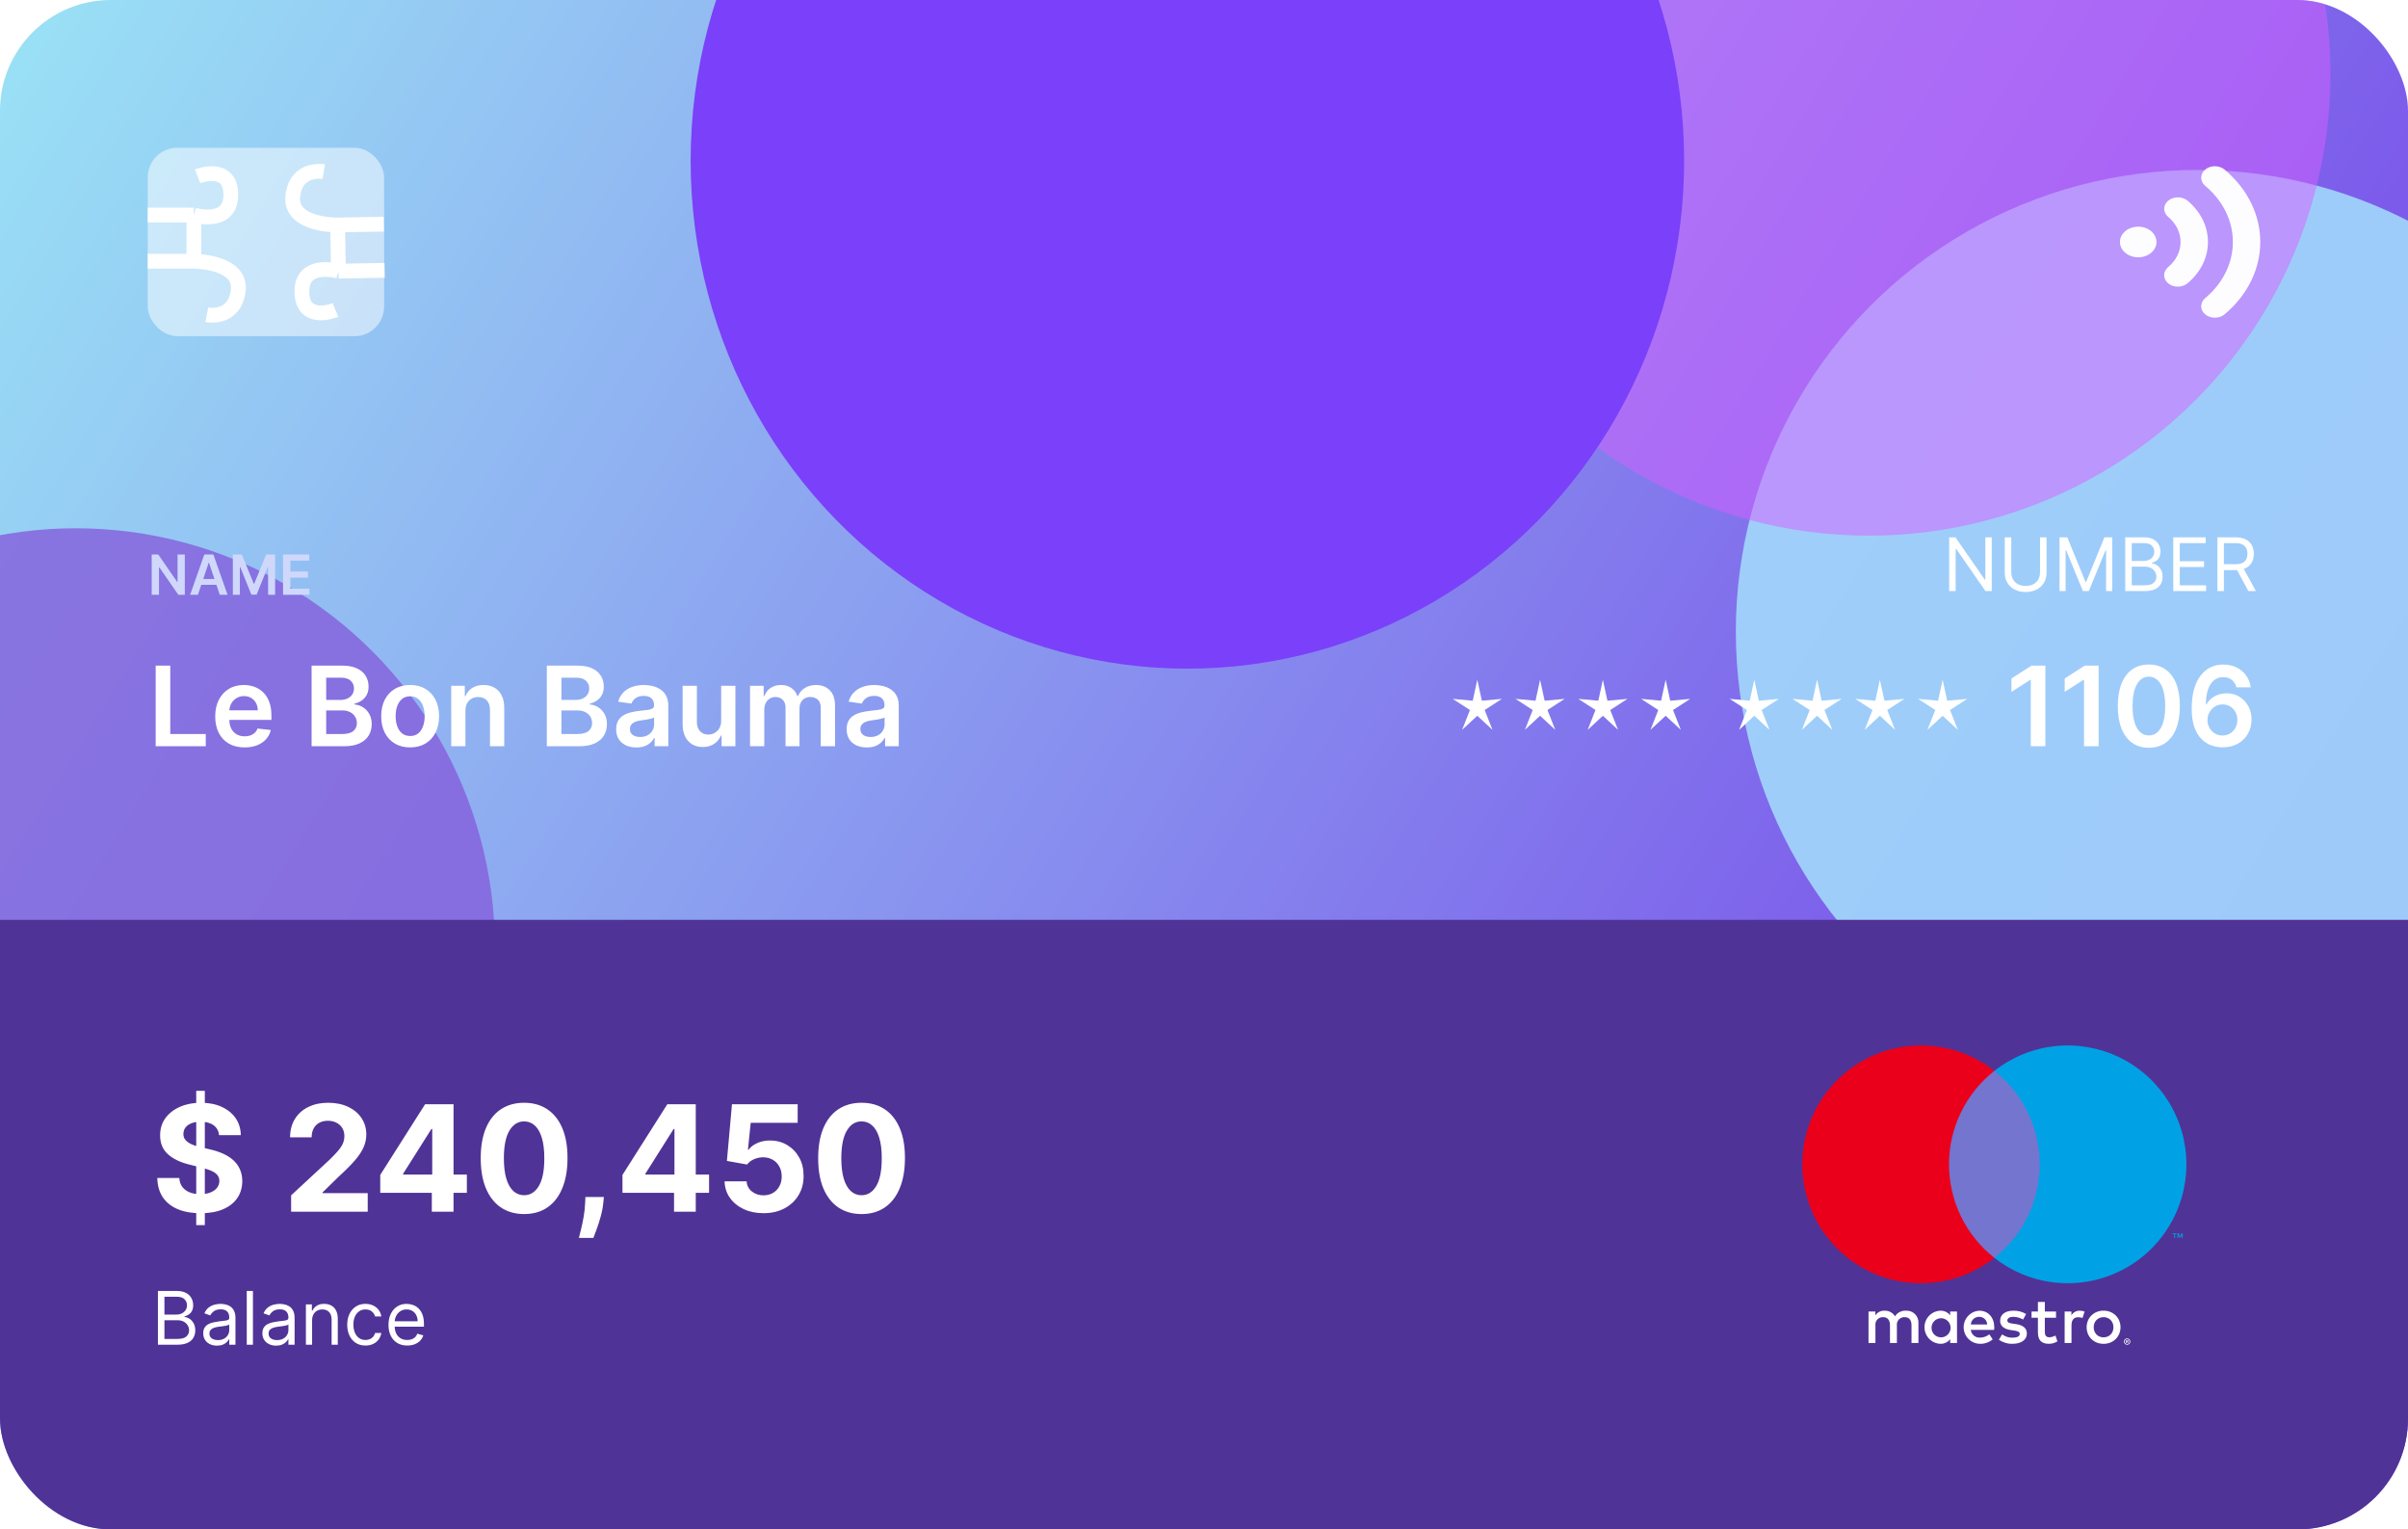 <svg width="652" height="414" viewBox="0 0 652 414" fill="none" xmlns="http://www.w3.org/2000/svg">
<g clip-path="url(#clip0_0_443)">
<rect width="652" height="414" rx="30" fill="url(#paint0_linear_0_443)"/>
<g filter="url(#filter0_f_0_443)">
<circle cx="20.5" cy="256.5" r="113.5" fill="#845EDC" fill-opacity="0.8"/>
</g>
<g opacity="0.9" filter="url(#filter1_f_0_443)">
<circle cx="595" cy="171" r="125" fill="#A2D8FC"/>
</g>
<g opacity="0.5" filter="url(#filter2_f_0_443)">
<circle cx="506" cy="20" r="125" fill="#D55FFF"/>
</g>
<g filter="url(#filter3_f_0_443)">
<ellipse cx="321.5" cy="43.5" rx="134.5" ry="137.5" fill="#7B40F9"/>
</g>
<rect opacity="0.5" x="40" y="40" width="64" height="51" rx="8" fill="white"/>
<path d="M53.5 47.714C53.5 47.714 62.5 44.214 62.5 52.714C62.5 61.215 52.5 58.214 52.5 58.214M52.5 58.214H40M52.5 58.214V70.714M52.5 70.714H40M52.5 70.714C52.5 70.714 65.5 70.714 64.5 78.714C63.5 86.714 56 85.214 56 85.214" stroke="white" stroke-width="4"/>
<path d="M90.825 83.912C90.825 83.912 81.889 87.571 81.739 79.072C81.588 70.573 91.64 73.396 91.64 73.396M91.64 73.396L104.138 73.175M91.64 73.396L91.419 60.898M91.419 60.898L103.917 60.677M91.419 60.898C91.419 60.898 78.421 61.128 79.28 53.111C80.138 45.095 87.663 46.462 87.663 46.462" stroke="white" stroke-width="4"/>
<path d="M50.041 150.091V161H48.283L43.143 153.569H43.052V161H41.076V150.091H42.844L47.979 157.527H48.075V150.091H50.041ZM53.595 161H51.486L55.326 150.091H57.766L61.612 161H59.502L56.589 152.328H56.504L53.595 161ZM53.664 156.723H59.417V158.31H53.664V156.723ZM63.049 150.091H65.467L68.706 157.996H68.834L72.072 150.091H74.49V161H72.594V153.505H72.493L69.478 160.968H68.061L65.046 153.489H64.945V161H63.049V150.091ZM76.642 161V150.091H83.738V151.748H78.619V154.709H83.37V156.366H78.619V159.343H83.78V161H76.642Z" fill="#CFD8FB"/>
<path d="M42.152 202V180.182H46.104V198.687H55.714V202H42.152ZM66.218 202.32C64.577 202.32 63.16 201.979 61.967 201.297C60.781 200.608 59.869 199.635 59.229 198.378C58.59 197.114 58.271 195.626 58.271 193.914C58.271 192.231 58.59 190.754 59.229 189.482C59.876 188.204 60.778 187.21 61.935 186.499C63.093 185.782 64.453 185.423 66.016 185.423C67.024 185.423 67.976 185.587 68.871 185.913C69.773 186.233 70.568 186.73 71.257 187.405C71.953 188.08 72.5 188.939 72.898 189.983C73.296 191.02 73.494 192.256 73.494 193.69V194.873H60.082V192.273H69.798C69.79 191.535 69.631 190.878 69.318 190.303C69.006 189.72 68.569 189.262 68.008 188.928C67.454 188.594 66.808 188.428 66.069 188.428C65.281 188.428 64.588 188.619 63.992 189.003C63.395 189.379 62.93 189.876 62.596 190.494C62.269 191.105 62.102 191.776 62.095 192.508V194.777C62.095 195.729 62.269 196.545 62.617 197.227C62.965 197.902 63.452 198.42 64.077 198.783C64.702 199.138 65.433 199.315 66.271 199.315C66.832 199.315 67.34 199.237 67.795 199.081C68.249 198.918 68.644 198.68 68.977 198.367C69.311 198.055 69.563 197.668 69.734 197.206L73.335 197.611C73.107 198.562 72.674 199.393 72.035 200.104C71.403 200.807 70.593 201.354 69.606 201.744C68.619 202.128 67.489 202.32 66.218 202.32ZM84.369 202V180.182H92.721C94.298 180.182 95.608 180.43 96.652 180.928C97.703 181.418 98.488 182.089 99.007 182.941C99.532 183.793 99.795 184.759 99.795 185.839C99.795 186.727 99.624 187.487 99.284 188.119C98.943 188.744 98.485 189.251 97.909 189.642C97.334 190.033 96.691 190.313 95.981 190.484V190.697C96.755 190.739 97.497 190.977 98.208 191.411C98.925 191.837 99.511 192.44 99.965 193.222C100.42 194.003 100.647 194.947 100.647 196.055C100.647 197.185 100.374 198.2 99.827 199.102C99.28 199.997 98.456 200.704 97.355 201.222C96.254 201.741 94.87 202 93.201 202H84.369ZM88.321 198.697H92.572C94.007 198.697 95.04 198.424 95.672 197.877C96.311 197.323 96.631 196.613 96.631 195.746C96.631 195.1 96.471 194.518 96.151 193.999C95.832 193.474 95.377 193.062 94.788 192.763C94.198 192.458 93.495 192.305 92.678 192.305H88.321V198.697ZM88.321 189.461H92.231C92.913 189.461 93.527 189.337 94.074 189.088C94.621 188.832 95.051 188.474 95.363 188.012C95.683 187.543 95.843 186.989 95.843 186.35C95.843 185.505 95.544 184.809 94.948 184.262C94.358 183.715 93.481 183.442 92.316 183.442H88.321V189.461ZM111.053 202.32C109.455 202.32 108.07 201.968 106.898 201.265C105.726 200.562 104.817 199.578 104.171 198.314C103.532 197.05 103.212 195.572 103.212 193.882C103.212 192.192 103.532 190.711 104.171 189.44C104.817 188.168 105.726 187.181 106.898 186.478C108.07 185.775 109.455 185.423 111.053 185.423C112.651 185.423 114.036 185.775 115.208 186.478C116.38 187.181 117.285 188.168 117.924 189.44C118.571 190.711 118.894 192.192 118.894 193.882C118.894 195.572 118.571 197.05 117.924 198.314C117.285 199.578 116.38 200.562 115.208 201.265C114.036 201.968 112.651 202.32 111.053 202.32ZM111.074 199.23C111.941 199.23 112.665 198.992 113.248 198.516C113.83 198.033 114.263 197.387 114.547 196.577C114.838 195.768 114.984 194.866 114.984 193.871C114.984 192.87 114.838 191.964 114.547 191.155C114.263 190.338 113.83 189.688 113.248 189.205C112.665 188.722 111.941 188.481 111.074 188.481C110.186 188.481 109.448 188.722 108.858 189.205C108.276 189.688 107.839 190.338 107.548 191.155C107.264 191.964 107.122 192.87 107.122 193.871C107.122 194.866 107.264 195.768 107.548 196.577C107.839 197.387 108.276 198.033 108.858 198.516C109.448 198.992 110.186 199.23 111.074 199.23ZM126.024 192.412V202H122.167V185.636H125.853V188.417H126.045C126.421 187.501 127.021 186.773 127.845 186.233C128.676 185.693 129.703 185.423 130.924 185.423C132.053 185.423 133.037 185.665 133.875 186.148C134.72 186.631 135.374 187.33 135.835 188.246C136.304 189.163 136.535 190.274 136.528 191.581V202H132.671V192.178C132.671 191.084 132.387 190.228 131.819 189.61C131.258 188.992 130.48 188.683 129.486 188.683C128.811 188.683 128.211 188.832 127.686 189.131C127.167 189.422 126.759 189.844 126.46 190.398C126.169 190.952 126.024 191.624 126.024 192.412ZM148.06 202V180.182H156.412C157.989 180.182 159.3 180.43 160.344 180.928C161.395 181.418 162.18 182.089 162.698 182.941C163.224 183.793 163.486 184.759 163.486 185.839C163.486 186.727 163.316 187.487 162.975 188.119C162.634 188.744 162.176 189.251 161.601 189.642C161.025 190.033 160.383 190.313 159.672 190.484V190.697C160.447 190.739 161.189 190.977 161.899 191.411C162.616 191.837 163.202 192.44 163.657 193.222C164.111 194.003 164.339 194.947 164.339 196.055C164.339 197.185 164.065 198.2 163.518 199.102C162.971 199.997 162.148 200.704 161.047 201.222C159.946 201.741 158.561 202 156.892 202H148.06ZM152.013 198.697H156.263C157.698 198.697 158.731 198.424 159.363 197.877C160.003 197.323 160.322 196.613 160.322 195.746C160.322 195.1 160.162 194.518 159.843 193.999C159.523 193.474 159.069 193.062 158.479 192.763C157.89 192.458 157.187 192.305 156.37 192.305H152.013V198.697ZM152.013 189.461H155.922C156.604 189.461 157.219 189.337 157.765 189.088C158.312 188.832 158.742 188.474 159.055 188.012C159.374 187.543 159.534 186.989 159.534 186.35C159.534 185.505 159.236 184.809 158.639 184.262C158.05 183.715 157.172 183.442 156.008 183.442H152.013V189.461ZM172.315 202.33C171.278 202.33 170.344 202.146 169.513 201.776C168.69 201.4 168.036 200.846 167.553 200.114C167.077 199.383 166.839 198.481 166.839 197.408C166.839 196.485 167.01 195.722 167.351 195.118C167.692 194.514 168.157 194.031 168.746 193.669C169.336 193.307 170 193.033 170.739 192.849C171.484 192.657 172.255 192.518 173.05 192.433C174.009 192.334 174.787 192.245 175.384 192.167C175.98 192.082 176.413 191.954 176.683 191.783C176.96 191.606 177.099 191.332 177.099 190.963V190.899C177.099 190.097 176.861 189.475 176.385 189.035C175.909 188.594 175.224 188.374 174.329 188.374C173.384 188.374 172.635 188.58 172.081 188.992C171.534 189.404 171.165 189.891 170.973 190.452L167.372 189.94C167.656 188.946 168.125 188.115 168.778 187.447C169.432 186.773 170.231 186.268 171.175 185.935C172.12 185.594 173.164 185.423 174.308 185.423C175.096 185.423 175.881 185.516 176.662 185.7C177.443 185.885 178.157 186.19 178.803 186.616C179.45 187.036 179.968 187.607 180.359 188.332C180.756 189.056 180.955 189.962 180.955 191.048V202H177.248V199.752H177.12C176.886 200.207 176.555 200.633 176.129 201.031C175.71 201.421 175.181 201.737 174.542 201.979C173.91 202.213 173.168 202.33 172.315 202.33ZM173.317 199.496C174.091 199.496 174.762 199.344 175.33 199.038C175.898 198.726 176.335 198.314 176.641 197.803C176.953 197.291 177.109 196.734 177.109 196.13V194.202C176.989 194.301 176.783 194.393 176.491 194.479C176.207 194.564 175.888 194.638 175.533 194.702C175.178 194.766 174.826 194.823 174.478 194.873C174.13 194.923 173.828 194.965 173.572 195.001C172.997 195.079 172.482 195.207 172.028 195.384C171.573 195.562 171.214 195.81 170.952 196.13C170.689 196.442 170.558 196.847 170.558 197.344C170.558 198.055 170.817 198.591 171.335 198.953C171.854 199.315 172.514 199.496 173.317 199.496ZM195.263 195.118V185.636H199.119V202H195.38V199.092H195.21C194.84 200.008 194.233 200.757 193.388 201.339C192.55 201.922 191.516 202.213 190.288 202.213C189.215 202.213 188.267 201.975 187.443 201.499C186.626 201.016 185.987 200.317 185.526 199.401C185.064 198.477 184.833 197.362 184.833 196.055V185.636H188.69V195.459C188.69 196.496 188.974 197.32 189.542 197.93C190.11 198.541 190.856 198.847 191.779 198.847C192.347 198.847 192.898 198.708 193.43 198.431C193.963 198.154 194.4 197.742 194.741 197.195C195.089 196.641 195.263 195.949 195.263 195.118ZM203.085 202V185.636H206.771V188.417H206.963C207.304 187.479 207.868 186.748 208.657 186.222C209.445 185.69 210.386 185.423 211.48 185.423C212.588 185.423 213.522 185.693 214.282 186.233C215.049 186.766 215.589 187.494 215.901 188.417H216.072C216.434 187.508 217.045 186.783 217.904 186.244C218.77 185.697 219.797 185.423 220.983 185.423C222.488 185.423 223.717 185.899 224.669 186.851C225.621 187.803 226.096 189.191 226.096 191.016V202H222.229V191.613C222.229 190.597 221.959 189.855 221.42 189.386C220.88 188.911 220.219 188.673 219.438 188.673C218.508 188.673 217.78 188.964 217.254 189.546C216.736 190.121 216.476 190.871 216.476 191.794V202H212.694V191.453C212.694 190.608 212.439 189.933 211.927 189.429C211.423 188.925 210.763 188.673 209.946 188.673C209.392 188.673 208.888 188.815 208.433 189.099C207.979 189.376 207.616 189.77 207.346 190.281C207.077 190.786 206.942 191.375 206.942 192.05V202H203.085ZM234.718 202.33C233.681 202.33 232.747 202.146 231.916 201.776C231.092 201.4 230.439 200.846 229.956 200.114C229.48 199.383 229.242 198.481 229.242 197.408C229.242 196.485 229.412 195.722 229.753 195.118C230.094 194.514 230.559 194.031 231.149 193.669C231.738 193.307 232.402 193.033 233.141 192.849C233.887 192.657 234.657 192.518 235.453 192.433C236.412 192.334 237.189 192.245 237.786 192.167C238.382 192.082 238.816 191.954 239.086 191.783C239.363 191.606 239.501 191.332 239.501 190.963V190.899C239.501 190.097 239.263 189.475 238.787 189.035C238.311 188.594 237.626 188.374 236.731 188.374C235.787 188.374 235.037 188.58 234.483 188.992C233.936 189.404 233.567 189.891 233.375 190.452L229.775 189.94C230.059 188.946 230.527 188.115 231.181 187.447C231.834 186.773 232.633 186.268 233.578 185.935C234.522 185.594 235.566 185.423 236.71 185.423C237.498 185.423 238.283 185.516 239.064 185.7C239.846 185.885 240.559 186.19 241.206 186.616C241.852 187.036 242.37 187.607 242.761 188.332C243.159 189.056 243.358 189.962 243.358 191.048V202H239.65V199.752H239.522C239.288 200.207 238.958 200.633 238.532 201.031C238.113 201.421 237.583 201.737 236.944 201.979C236.312 202.213 235.57 202.33 234.718 202.33ZM235.719 199.496C236.493 199.496 237.164 199.344 237.733 199.038C238.301 198.726 238.738 198.314 239.043 197.803C239.355 197.291 239.512 196.734 239.512 196.13V194.202C239.391 194.301 239.185 194.393 238.894 194.479C238.61 194.564 238.29 194.638 237.935 194.702C237.58 194.766 237.228 194.823 236.88 194.873C236.532 194.923 236.23 194.965 235.975 195.001C235.4 195.079 234.885 195.207 234.43 195.384C233.975 195.562 233.617 195.81 233.354 196.13C233.091 196.442 232.96 196.847 232.96 197.344C232.96 198.055 233.219 198.591 233.738 198.953C234.256 199.315 234.917 199.496 235.719 199.496Z" fill="white"/>
<path d="M595.993 82.896C595.993 82.097 596.357 81.31 597.086 80.7C607.08 72.313 607.08 58.687 597.086 50.3C595.642 49.091 595.642 47.117 597.086 45.907C598.53 44.697 600.885 44.697 602.328 45.907C615.224 56.714 615.224 74.286 602.328 85.093C600.885 86.302 598.53 86.302 597.086 85.093C596.357 84.482 595.993 83.683 595.993 82.896Z" fill="#FDFDFF"/>
<path d="M585.974 74.491C585.974 73.692 586.338 72.905 587.067 72.294C589.226 70.485 590.417 68.065 590.417 65.505C590.417 62.944 589.226 60.524 587.067 58.715C585.623 57.506 585.623 55.532 587.067 54.322C588.511 53.113 590.866 53.113 592.309 54.322C595.87 57.306 597.832 61.276 597.832 65.505C597.832 69.733 595.87 73.704 592.295 76.687C590.852 77.897 588.497 77.897 587.053 76.687C586.338 76.088 585.974 75.289 585.974 74.491Z" fill="#FDFDFF"/>
<path d="M574.003 65.505C574.003 67.795 576.218 69.651 578.95 69.651C581.683 69.651 583.898 67.795 583.898 65.505C583.898 63.215 581.683 61.358 578.95 61.358C576.218 61.358 574.003 63.215 574.003 65.505Z" fill="#FDFDFF"/>
<path d="M475 184L476.234 189.68L481.657 189.182L476.997 192.195L479.114 197.568L475 193.75L470.886 197.568L473.003 192.195L468.343 189.182L473.766 189.68L475 184Z" fill="white"/>
<path d="M492 184L493.234 189.68L498.657 189.182L493.997 192.195L496.114 197.568L492 193.75L487.886 197.568L490.003 192.195L485.343 189.182L490.766 189.68L492 184Z" fill="white"/>
<path d="M509 184L510.234 189.68L515.657 189.182L510.997 192.195L513.114 197.568L509 193.75L504.886 197.568L507.003 192.195L502.343 189.182L507.766 189.68L509 184Z" fill="white"/>
<path d="M526 184L527.234 189.68L532.657 189.182L527.997 192.195L530.114 197.568L526 193.75L521.886 197.568L524.003 192.195L519.343 189.182L524.766 189.68L526 184Z" fill="white"/>
<path d="M400 184L401.234 189.68L406.657 189.182L401.997 192.195L404.114 197.568L400 193.75L395.886 197.568L398.003 192.195L393.343 189.182L398.766 189.68L400 184Z" fill="white"/>
<path d="M417 184L418.234 189.68L423.657 189.182L418.997 192.195L421.114 197.568L417 193.75L412.886 197.568L415.003 192.195L410.343 189.182L415.766 189.68L417 184Z" fill="white"/>
<path d="M434 184L435.234 189.68L440.657 189.182L435.997 192.195L438.114 197.568L434 193.75L429.886 197.568L432.003 192.195L427.343 189.182L432.766 189.68L434 184Z" fill="white"/>
<path d="M451 184L452.234 189.68L457.657 189.182L452.997 192.195L455.114 197.568L451 193.75L446.886 197.568L449.003 192.195L444.343 189.182L449.766 189.68L451 184Z" fill="white"/>
<path d="M553.813 180.182V202H549.861V184.028H549.733L544.63 187.288V183.665L550.053 180.182H553.813ZM568.227 180.182V202H564.275V184.028H564.147L559.044 187.288V183.665L564.467 180.182H568.227ZM581.832 202.415C580.077 202.415 578.572 201.972 577.315 201.084C576.065 200.189 575.102 198.9 574.428 197.217C573.76 195.526 573.426 193.491 573.426 191.112C573.433 188.733 573.771 186.709 574.438 185.04C575.113 183.364 576.075 182.085 577.325 181.205C578.582 180.324 580.085 179.884 581.832 179.884C583.579 179.884 585.081 180.324 586.338 181.205C587.595 182.085 588.558 183.364 589.225 185.04C589.9 186.716 590.237 188.74 590.237 191.112C590.237 193.499 589.9 195.537 589.225 197.227C588.558 198.911 587.595 200.196 586.338 201.084C585.088 201.972 583.586 202.415 581.832 202.415ZM581.832 199.081C583.195 199.081 584.271 198.41 585.06 197.067C585.855 195.718 586.253 193.733 586.253 191.112C586.253 189.379 586.072 187.923 585.71 186.744C585.347 185.565 584.836 184.678 584.175 184.081C583.515 183.477 582.734 183.175 581.832 183.175C580.475 183.175 579.403 183.85 578.614 185.2C577.826 186.542 577.428 188.513 577.421 191.112C577.414 192.852 577.588 194.315 577.943 195.501C578.305 196.687 578.817 197.582 579.477 198.186C580.138 198.783 580.923 199.081 581.832 199.081ZM601.767 202.298C600.723 202.291 599.704 202.11 598.709 201.755C597.715 201.393 596.82 200.807 596.025 199.997C595.229 199.18 594.597 198.097 594.128 196.748C593.66 195.391 593.429 193.712 593.436 191.709C593.436 189.841 593.635 188.175 594.032 186.712C594.43 185.249 595.002 184.013 595.748 183.005C596.493 181.989 597.392 181.215 598.443 180.683C599.501 180.15 600.684 179.884 601.991 179.884C603.361 179.884 604.576 180.153 605.634 180.693C606.699 181.233 607.559 181.972 608.212 182.909C608.866 183.839 609.27 184.891 609.427 186.062H605.538C605.339 185.224 604.931 184.557 604.313 184.06C603.702 183.555 602.928 183.303 601.991 183.303C600.478 183.303 599.313 183.96 598.496 185.274C597.687 186.588 597.278 188.392 597.271 190.686H597.42C597.768 190.061 598.219 189.525 598.773 189.077C599.327 188.63 599.952 188.286 600.648 188.044C601.351 187.795 602.094 187.671 602.875 187.671C604.153 187.671 605.3 187.977 606.316 188.587C607.339 189.198 608.148 190.04 608.745 191.112C609.341 192.178 609.636 193.399 609.629 194.777C609.636 196.212 609.309 197.501 608.649 198.644C607.988 199.781 607.069 200.675 605.89 201.329C604.711 201.982 603.336 202.305 601.767 202.298ZM601.746 199.102C602.52 199.102 603.212 198.914 603.823 198.538C604.434 198.161 604.917 197.653 605.272 197.014C605.627 196.375 605.801 195.658 605.794 194.862C605.801 194.081 605.631 193.374 605.282 192.742C604.942 192.11 604.469 191.609 603.866 191.24C603.262 190.871 602.573 190.686 601.799 190.686C601.224 190.686 600.687 190.796 600.19 191.016C599.693 191.237 599.26 191.542 598.89 191.933C598.521 192.316 598.23 192.763 598.017 193.275C597.811 193.779 597.704 194.319 597.697 194.894C597.704 195.654 597.882 196.354 598.23 196.993C598.578 197.632 599.057 198.143 599.668 198.527C600.279 198.911 600.971 199.102 601.746 199.102Z" fill="white"/>
<path d="M539.295 145.455V160H537.591L529.665 148.58H529.523V160H527.761V145.455H529.466L537.42 156.903H537.562V145.455H539.295ZM552.365 145.455H554.127V155.085C554.127 156.08 553.892 156.967 553.424 157.749C552.96 158.525 552.304 159.138 551.456 159.588C550.609 160.033 549.614 160.256 548.473 160.256C547.332 160.256 546.338 160.033 545.49 159.588C544.643 159.138 543.985 158.525 543.516 157.749C543.052 156.967 542.82 156.08 542.82 155.085V145.455H544.581V154.943C544.581 155.653 544.738 156.286 545.05 156.839C545.363 157.389 545.808 157.822 546.385 158.139C546.968 158.452 547.664 158.608 548.473 158.608C549.283 158.608 549.979 158.452 550.561 158.139C551.144 157.822 551.589 157.389 551.897 156.839C552.209 156.286 552.365 155.653 552.365 154.943V145.455ZM557.644 145.455H559.746L564.69 157.528H564.86L569.803 145.455H571.906V160H570.258V148.949H570.116L565.57 160H563.979L559.434 148.949H559.292V160H557.644V145.455ZM575.437 160V145.455H580.522C581.536 145.455 582.371 145.63 583.029 145.98C583.688 146.326 584.178 146.792 584.5 147.379C584.822 147.962 584.983 148.608 584.983 149.318C584.983 149.943 584.871 150.459 584.649 150.866C584.431 151.274 584.142 151.596 583.782 151.832C583.427 152.069 583.041 152.244 582.625 152.358V152.5C583.07 152.528 583.517 152.685 583.967 152.969C584.417 153.253 584.793 153.66 585.096 154.19C585.399 154.721 585.551 155.369 585.551 156.136C585.551 156.866 585.385 157.521 585.054 158.104C584.722 158.686 584.199 159.148 583.484 159.489C582.769 159.83 581.839 160 580.693 160H575.437ZM577.199 158.438H580.693C581.843 158.438 582.66 158.215 583.143 157.77C583.631 157.32 583.875 156.776 583.875 156.136C583.875 155.644 583.749 155.189 583.498 154.773C583.247 154.351 582.89 154.015 582.426 153.764C581.962 153.509 581.413 153.381 580.778 153.381H577.199V158.438ZM577.199 151.847H580.466C580.996 151.847 581.474 151.742 581.9 151.534C582.331 151.326 582.672 151.032 582.923 150.653C583.179 150.275 583.306 149.83 583.306 149.318C583.306 148.679 583.084 148.137 582.639 147.692C582.194 147.242 581.488 147.017 580.522 147.017H577.199V151.847ZM588.445 160V145.455H597.223V147.017H590.206V151.932H596.769V153.494H590.206V158.438H597.337V160H588.445ZM600.398 160V145.455H605.313C606.449 145.455 607.382 145.649 608.111 146.037C608.84 146.42 609.38 146.948 609.73 147.621C610.081 148.293 610.256 149.058 610.256 149.915C610.256 150.772 610.081 151.532 609.73 152.195C609.38 152.857 608.843 153.378 608.118 153.757C607.394 154.131 606.468 154.318 605.341 154.318H601.364V152.727H605.284C606.061 152.727 606.686 152.614 607.159 152.386C607.638 152.159 607.983 151.837 608.196 151.42C608.414 150.999 608.523 150.497 608.523 149.915C608.523 149.332 608.414 148.823 608.196 148.388C607.979 147.952 607.631 147.616 607.152 147.379C606.674 147.138 606.042 147.017 605.256 147.017H602.159V160H600.398ZM607.245 153.466L610.824 160H608.779L605.256 153.466H607.245Z" fill="white"/>
<rect y="249" width="652" height="165" fill="#503396"/>
<path d="M53.131 331.636V295.273H55.46V331.636H53.131ZM59.31 307.276C59.196 306.13 58.708 305.24 57.847 304.605C56.985 303.971 55.815 303.653 54.338 303.653C53.334 303.653 52.487 303.795 51.795 304.08C51.104 304.354 50.574 304.738 50.205 305.23C49.845 305.723 49.665 306.281 49.665 306.906C49.646 307.427 49.755 307.882 49.992 308.27C50.238 308.658 50.574 308.994 51 309.278C51.426 309.553 51.919 309.795 52.477 310.003C53.036 310.202 53.633 310.372 54.267 310.514L56.881 311.139C58.15 311.423 59.314 311.802 60.375 312.276C61.436 312.749 62.354 313.331 63.131 314.023C63.907 314.714 64.508 315.528 64.935 316.466C65.37 317.403 65.593 318.478 65.602 319.69C65.593 321.471 65.138 323.014 64.239 324.321C63.349 325.618 62.061 326.627 60.375 327.347C58.699 328.057 56.677 328.412 54.31 328.412C51.961 328.412 49.916 328.052 48.173 327.332C46.44 326.613 45.086 325.547 44.111 324.136C43.145 322.716 42.638 320.959 42.591 318.866H48.543C48.609 319.842 48.888 320.656 49.381 321.31C49.883 321.954 50.55 322.441 51.383 322.773C52.226 323.095 53.178 323.256 54.239 323.256C55.28 323.256 56.185 323.104 56.952 322.801C57.728 322.498 58.33 322.077 58.756 321.537C59.182 320.997 59.395 320.377 59.395 319.676C59.395 319.023 59.201 318.473 58.812 318.028C58.434 317.583 57.875 317.205 57.136 316.892C56.407 316.58 55.512 316.295 54.452 316.04L51.284 315.244C48.831 314.648 46.895 313.715 45.474 312.446C44.054 311.177 43.349 309.468 43.358 307.318C43.349 305.557 43.817 304.018 44.764 302.702C45.721 301.385 47.032 300.358 48.699 299.619C50.365 298.881 52.26 298.511 54.381 298.511C56.54 298.511 58.424 298.881 60.034 299.619C61.653 300.358 62.913 301.385 63.812 302.702C64.712 304.018 65.176 305.543 65.204 307.276H59.31ZM78.827 328V323.568L89.182 313.98C90.062 313.128 90.801 312.361 91.398 311.679C92.004 310.997 92.463 310.33 92.776 309.676C93.088 309.013 93.244 308.298 93.244 307.531C93.244 306.679 93.05 305.945 92.662 305.33C92.274 304.705 91.743 304.226 91.071 303.895C90.399 303.554 89.636 303.384 88.784 303.384C87.894 303.384 87.117 303.563 86.454 303.923C85.792 304.283 85.28 304.799 84.921 305.472C84.561 306.144 84.381 306.944 84.381 307.872H78.543C78.543 305.969 78.974 304.316 79.835 302.915C80.697 301.513 81.904 300.429 83.457 299.662C85.01 298.895 86.8 298.511 88.827 298.511C90.91 298.511 92.724 298.881 94.267 299.619C95.82 300.348 97.028 301.362 97.889 302.659C98.751 303.956 99.182 305.443 99.182 307.119C99.182 308.218 98.964 309.302 98.528 310.372C98.102 311.442 97.34 312.631 96.242 313.938C95.143 315.235 93.595 316.793 91.597 318.611L87.349 322.773V322.972H99.565V328H78.827ZM102.957 322.886V318.043L115.102 298.909H119.278V305.614H116.806L109.15 317.73V317.957H126.408V322.886H102.957ZM116.92 328V321.409L117.033 319.264V298.909H122.8V328H116.92ZM141.913 328.639C139.469 328.63 137.367 328.028 135.606 326.835C133.854 325.642 132.504 323.914 131.558 321.651C130.62 319.387 130.156 316.665 130.165 313.483C130.165 310.311 130.634 307.607 131.572 305.372C132.519 303.137 133.868 301.437 135.62 300.273C137.381 299.098 139.479 298.511 141.913 298.511C144.346 298.511 146.439 299.098 148.191 300.273C149.952 301.447 151.307 303.152 152.254 305.386C153.201 307.612 153.669 310.311 153.66 313.483C153.66 316.674 153.186 319.402 152.239 321.665C151.302 323.928 149.957 325.656 148.205 326.849C146.453 328.043 144.356 328.639 141.913 328.639ZM141.913 323.54C143.579 323.54 144.91 322.702 145.904 321.026C146.898 319.349 147.391 316.835 147.381 313.483C147.381 311.277 147.154 309.439 146.7 307.972C146.254 306.504 145.62 305.401 144.796 304.662C143.982 303.923 143.021 303.554 141.913 303.554C140.255 303.554 138.93 304.383 137.935 306.04C136.941 307.697 136.439 310.178 136.43 313.483C136.43 315.718 136.652 317.583 137.097 319.08C137.552 320.566 138.191 321.684 139.015 322.432C139.839 323.17 140.805 323.54 141.913 323.54ZM163.507 324.023L163.351 325.585C163.228 326.835 162.991 328.08 162.641 329.321C162.3 330.571 161.94 331.703 161.561 332.716C161.192 333.729 160.893 334.525 160.666 335.102H156.746C156.888 334.544 157.082 333.762 157.328 332.759C157.574 331.764 157.806 330.647 158.024 329.406C158.242 328.166 158.379 326.902 158.436 325.614L158.507 324.023H163.507ZM168.543 322.886V318.043L180.688 298.909H184.864V305.614H182.392L174.736 317.73V317.957H191.994V322.886H168.543ZM182.506 328V321.409L182.619 319.264V298.909H188.386V328H182.506ZM206.717 328.398C204.71 328.398 202.92 328.028 201.348 327.29C199.786 326.551 198.545 325.533 197.626 324.236C196.708 322.938 196.23 321.452 196.192 319.776H202.158C202.224 320.902 202.697 321.816 203.578 322.517C204.459 323.218 205.505 323.568 206.717 323.568C207.683 323.568 208.536 323.355 209.274 322.929C210.022 322.493 210.605 321.892 211.021 321.125C211.447 320.348 211.661 319.458 211.661 318.455C211.661 317.432 211.443 316.532 211.007 315.756C210.581 314.979 209.989 314.373 209.232 313.938C208.474 313.502 207.607 313.279 206.632 313.27C205.78 313.27 204.951 313.445 204.146 313.795C203.351 314.146 202.731 314.624 202.286 315.23L196.817 314.25L198.195 298.909H215.979V303.938H203.266L202.513 311.224H202.683C203.195 310.505 203.966 309.908 204.999 309.435C206.031 308.961 207.186 308.724 208.464 308.724C210.216 308.724 211.779 309.136 213.152 309.96C214.525 310.784 215.609 311.916 216.405 313.355C217.2 314.785 217.593 316.433 217.584 318.298C217.593 320.259 217.139 322.001 216.22 323.526C215.311 325.041 214.037 326.234 212.399 327.105C210.77 327.967 208.876 328.398 206.717 328.398ZM233.28 328.639C230.837 328.63 228.734 328.028 226.973 326.835C225.221 325.642 223.872 323.914 222.925 321.651C221.987 319.387 221.523 316.665 221.533 313.483C221.533 310.311 222.001 307.607 222.939 305.372C223.886 303.137 225.235 301.437 226.987 300.273C228.749 299.098 230.846 298.511 233.28 298.511C235.714 298.511 237.806 299.098 239.558 300.273C241.32 301.447 242.674 303.152 243.621 305.386C244.568 307.612 245.036 310.311 245.027 313.483C245.027 316.674 244.554 319.402 243.607 321.665C242.669 323.928 241.324 325.656 239.572 326.849C237.821 328.043 235.723 328.639 233.28 328.639ZM233.28 323.54C234.946 323.54 236.277 322.702 237.271 321.026C238.266 319.349 238.758 316.835 238.749 313.483C238.749 311.277 238.521 309.439 238.067 307.972C237.622 306.504 236.987 305.401 236.163 304.662C235.349 303.923 234.388 303.554 233.28 303.554C231.623 303.554 230.297 304.383 229.303 306.04C228.308 307.697 227.806 310.178 227.797 313.483C227.797 315.718 228.019 317.583 228.464 319.08C228.919 320.566 229.558 321.684 230.382 322.432C231.206 323.17 232.172 323.54 233.28 323.54Z" fill="white"/>
<path d="M42.761 364V349.455H47.847C48.86 349.455 49.696 349.63 50.354 349.98C51.012 350.326 51.502 350.792 51.824 351.379C52.146 351.962 52.307 352.608 52.307 353.318C52.307 353.943 52.196 354.459 51.973 354.866C51.755 355.274 51.466 355.596 51.106 355.832C50.751 356.069 50.365 356.244 49.949 356.358V356.5C50.394 356.528 50.841 356.685 51.291 356.969C51.741 357.253 52.117 357.66 52.42 358.19C52.724 358.721 52.875 359.369 52.875 360.136C52.875 360.866 52.709 361.521 52.378 362.104C52.046 362.686 51.523 363.148 50.808 363.489C50.093 363.83 49.163 364 48.017 364H42.761ZM44.523 362.438H48.017C49.168 362.438 49.984 362.215 50.467 361.77C50.955 361.32 51.199 360.776 51.199 360.136C51.199 359.644 51.073 359.189 50.822 358.773C50.572 358.351 50.214 358.015 49.75 357.764C49.286 357.509 48.737 357.381 48.102 357.381H44.523V362.438ZM44.523 355.847H47.79C48.32 355.847 48.798 355.742 49.224 355.534C49.655 355.326 49.996 355.032 50.247 354.653C50.503 354.275 50.631 353.83 50.631 353.318C50.631 352.679 50.408 352.137 49.963 351.692C49.518 351.242 48.812 351.017 47.847 351.017H44.523V355.847ZM58.752 364.256C58.061 364.256 57.434 364.125 56.87 363.865C56.307 363.6 55.859 363.219 55.528 362.722C55.196 362.22 55.031 361.614 55.031 360.903C55.031 360.278 55.154 359.772 55.4 359.384C55.646 358.991 55.975 358.683 56.387 358.46C56.799 358.238 57.254 358.072 57.751 357.963C58.253 357.849 58.757 357.759 59.264 357.693C59.926 357.608 60.464 357.544 60.876 357.501C61.292 357.454 61.595 357.376 61.785 357.267C61.979 357.158 62.076 356.969 62.076 356.699V356.642C62.076 355.941 61.884 355.397 61.501 355.009C61.122 354.62 60.547 354.426 59.775 354.426C58.975 354.426 58.347 354.601 57.893 354.952C57.438 355.302 57.119 355.676 56.934 356.074L55.343 355.506C55.627 354.843 56.006 354.327 56.479 353.957C56.958 353.583 57.478 353.323 58.042 353.176C58.61 353.025 59.169 352.949 59.718 352.949C60.068 352.949 60.471 352.991 60.925 353.077C61.385 353.157 61.827 353.325 62.254 353.581C62.684 353.837 63.042 354.223 63.326 354.739C63.61 355.255 63.752 355.946 63.752 356.812V364H62.076V362.523H61.991C61.877 362.759 61.688 363.013 61.423 363.283C61.157 363.553 60.805 363.782 60.364 363.972C59.924 364.161 59.387 364.256 58.752 364.256ZM59.008 362.75C59.671 362.75 60.229 362.62 60.684 362.359C61.143 362.099 61.489 361.763 61.721 361.351C61.958 360.939 62.076 360.506 62.076 360.051V358.517C62.005 358.602 61.849 358.68 61.607 358.751C61.37 358.818 61.096 358.877 60.783 358.929C60.476 358.976 60.175 359.019 59.881 359.057C59.593 359.09 59.358 359.118 59.178 359.142C58.743 359.199 58.336 359.291 57.957 359.419C57.583 359.542 57.28 359.729 57.048 359.98C56.82 360.226 56.707 360.562 56.707 360.989C56.707 361.571 56.922 362.011 57.353 362.31C57.789 362.603 58.34 362.75 59.008 362.75ZM68.488 349.455V364H66.811V349.455H68.488ZM74.768 364.256C74.076 364.256 73.449 364.125 72.886 363.865C72.322 363.6 71.875 363.219 71.543 362.722C71.212 362.22 71.046 361.614 71.046 360.903C71.046 360.278 71.169 359.772 71.415 359.384C71.662 358.991 71.991 358.683 72.403 358.46C72.815 358.238 73.269 358.072 73.766 357.963C74.268 357.849 74.772 357.759 75.279 357.693C75.942 357.608 76.479 357.544 76.891 357.501C77.308 357.454 77.611 357.376 77.8 357.267C77.995 357.158 78.092 356.969 78.092 356.699V356.642C78.092 355.941 77.9 355.397 77.516 355.009C77.138 354.62 76.562 354.426 75.79 354.426C74.99 354.426 74.363 354.601 73.908 354.952C73.454 355.302 73.134 355.676 72.95 356.074L71.359 355.506C71.643 354.843 72.022 354.327 72.495 353.957C72.973 353.583 73.494 353.323 74.058 353.176C74.626 353.025 75.184 352.949 75.734 352.949C76.084 352.949 76.487 352.991 76.941 353.077C77.4 353.157 77.843 353.325 78.269 353.581C78.7 353.837 79.058 354.223 79.342 354.739C79.626 355.255 79.768 355.946 79.768 356.812V364H78.092V362.523H78.006C77.893 362.759 77.703 363.013 77.438 363.283C77.173 363.553 76.82 363.782 76.38 363.972C75.94 364.161 75.402 364.256 74.768 364.256ZM75.023 362.75C75.686 362.75 76.245 362.62 76.7 362.359C77.159 362.099 77.504 361.763 77.737 361.351C77.973 360.939 78.092 360.506 78.092 360.051V358.517C78.021 358.602 77.864 358.68 77.623 358.751C77.386 358.818 77.112 358.877 76.799 358.929C76.491 358.976 76.191 359.019 75.897 359.057C75.608 359.09 75.374 359.118 75.194 359.142C74.758 359.199 74.351 359.291 73.972 359.419C73.598 359.542 73.295 359.729 73.063 359.98C72.836 360.226 72.722 360.562 72.722 360.989C72.722 361.571 72.938 362.011 73.369 362.31C73.804 362.603 74.356 362.75 75.023 362.75ZM84.503 357.438V364H82.827V353.091H84.446V354.795H84.588C84.844 354.241 85.232 353.796 85.753 353.46C86.274 353.119 86.946 352.949 87.77 352.949C88.509 352.949 89.155 353.1 89.709 353.403C90.263 353.702 90.694 354.156 91.002 354.767C91.309 355.373 91.463 356.14 91.463 357.068V364H89.787V357.182C89.787 356.325 89.565 355.657 89.12 355.179C88.675 354.696 88.064 354.455 87.287 354.455C86.752 354.455 86.274 354.571 85.853 354.803C85.436 355.035 85.107 355.373 84.865 355.818C84.624 356.263 84.503 356.803 84.503 357.438ZM98.958 364.227C97.935 364.227 97.055 363.986 96.316 363.503C95.577 363.02 95.009 362.355 94.612 361.507C94.214 360.66 94.015 359.691 94.015 358.602C94.015 357.494 94.219 356.517 94.626 355.669C95.038 354.817 95.611 354.152 96.344 353.673C97.083 353.19 97.945 352.949 98.93 352.949C99.697 352.949 100.388 353.091 101.004 353.375C101.619 353.659 102.123 354.057 102.516 354.568C102.909 355.08 103.153 355.676 103.248 356.358H101.572C101.444 355.861 101.16 355.42 100.719 355.037C100.284 354.649 99.697 354.455 98.958 354.455C98.305 354.455 97.732 354.625 97.239 354.966C96.752 355.302 96.371 355.778 96.096 356.393C95.826 357.004 95.691 357.722 95.691 358.545C95.691 359.388 95.824 360.122 96.089 360.747C96.359 361.372 96.737 361.857 97.225 362.203C97.718 362.549 98.295 362.722 98.958 362.722C99.394 362.722 99.789 362.646 100.144 362.494C100.499 362.343 100.8 362.125 101.046 361.841C101.292 361.557 101.468 361.216 101.572 360.818H103.248C103.153 361.462 102.919 362.042 102.545 362.558C102.175 363.07 101.685 363.477 101.075 363.78C100.469 364.078 99.763 364.227 98.958 364.227ZM110.272 364.227C109.221 364.227 108.314 363.995 107.552 363.531C106.794 363.062 106.21 362.409 105.798 361.571C105.39 360.728 105.187 359.748 105.187 358.631C105.187 357.513 105.39 356.528 105.798 355.676C106.21 354.819 106.782 354.152 107.516 353.673C108.255 353.19 109.117 352.949 110.102 352.949C110.67 352.949 111.231 353.044 111.785 353.233C112.339 353.422 112.843 353.73 113.298 354.156C113.752 354.578 114.114 355.136 114.384 355.832C114.654 356.528 114.789 357.385 114.789 358.403V359.114H106.38V357.665H113.085C113.085 357.049 112.961 356.5 112.715 356.017C112.474 355.534 112.128 355.153 111.678 354.874C111.233 354.594 110.708 354.455 110.102 354.455C109.434 354.455 108.856 354.62 108.369 354.952C107.886 355.278 107.514 355.705 107.254 356.23C106.993 356.756 106.863 357.319 106.863 357.92V358.886C106.863 359.71 107.005 360.409 107.289 360.982C107.578 361.55 107.978 361.983 108.489 362.281C109.001 362.575 109.595 362.722 110.272 362.722C110.712 362.722 111.11 362.66 111.465 362.537C111.825 362.409 112.135 362.22 112.396 361.969C112.656 361.713 112.857 361.396 112.999 361.017L114.619 361.472C114.448 362.021 114.162 362.504 113.759 362.92C113.357 363.332 112.86 363.654 112.268 363.886C111.676 364.114 111.011 364.227 110.272 364.227Z" fill="white"/>
<path d="M519.442 363.544V358.188C519.473 357.737 519.408 357.285 519.251 356.862C519.094 356.439 518.849 356.053 518.532 355.732C518.215 355.411 517.833 355.162 517.412 355C516.991 354.839 516.54 354.769 516.09 354.796C515.5 354.757 514.912 354.878 514.385 355.145C513.858 355.412 513.412 355.815 513.094 356.313C512.804 355.83 512.39 355.434 511.894 355.167C511.398 354.9 510.84 354.772 510.277 354.796C509.787 354.771 509.299 354.875 508.861 355.097C508.423 355.32 508.051 355.653 507.781 356.063V355.01H505.927V363.544H507.799V358.813C507.758 358.521 507.783 358.223 507.871 357.942C507.959 357.661 508.108 357.403 508.307 357.186C508.507 356.969 508.752 356.799 509.024 356.689C509.297 356.578 509.591 356.529 509.885 356.546C511.115 356.546 511.739 357.349 511.739 358.795V363.544H513.611V358.813C513.574 358.521 513.601 358.225 513.69 357.945C513.779 357.665 513.928 357.408 514.127 357.192C514.325 356.976 514.569 356.806 514.841 356.695C515.112 356.583 515.404 356.532 515.697 356.546C516.963 356.546 517.569 357.349 517.569 358.795V363.544H519.442ZM529.89 355.01H528.035V356.045C527.719 355.637 527.309 355.311 526.841 355.093C526.372 354.876 525.859 354.774 525.343 354.796C524.194 354.852 523.111 355.349 522.318 356.183C521.524 357.017 521.082 358.125 521.082 359.277C521.082 360.429 521.524 361.536 522.318 362.37C523.111 363.205 524.194 363.701 525.343 363.758C525.859 363.78 526.372 363.678 526.841 363.46C527.309 363.243 527.719 362.917 528.035 362.508V363.544H529.89V355.01ZM522.99 359.277C523.019 358.773 523.194 358.289 523.494 357.884C523.794 357.479 524.206 357.171 524.68 356.998C525.153 356.824 525.666 356.794 526.156 356.909C526.647 357.024 527.093 357.281 527.439 357.647C527.786 358.013 528.017 358.473 528.106 358.969C528.195 359.466 528.137 359.977 527.938 360.441C527.74 360.905 527.411 361.3 526.991 361.579C526.571 361.857 526.079 362.006 525.575 362.008C525.222 362.013 524.872 361.944 524.546 361.807C524.221 361.669 523.928 361.466 523.685 361.209C523.442 360.953 523.255 360.648 523.135 360.316C523.016 359.983 522.966 359.629 522.99 359.277ZM569.567 354.786C570.193 354.78 570.814 354.896 571.395 355.129C571.937 355.345 572.432 355.666 572.85 356.073C573.262 356.478 573.589 356.961 573.811 357.495C574.275 358.637 574.275 359.916 573.811 361.059C573.589 361.592 573.262 362.076 572.85 362.48C572.432 362.887 571.937 363.208 571.395 363.425C570.219 363.882 568.914 363.882 567.738 363.425C567.197 363.209 566.704 362.888 566.287 362.48C565.877 362.074 565.552 361.591 565.33 361.059C564.868 359.916 564.868 358.638 565.33 357.495C565.552 356.962 565.878 356.479 566.287 356.073C566.704 355.666 567.197 355.345 567.738 355.129C568.319 354.896 568.94 354.78 569.567 354.786ZM569.567 356.541C569.204 356.538 568.844 356.606 568.508 356.742C568.191 356.869 567.903 357.06 567.662 357.303C567.42 357.551 567.229 357.845 567.102 358.167C566.829 358.882 566.829 359.672 567.102 360.386C567.229 360.709 567.42 361.003 567.662 361.251C567.903 361.494 568.191 361.685 568.508 361.812C569.188 362.079 569.945 362.079 570.625 361.812C570.944 361.684 571.233 361.493 571.475 361.251C571.72 361.003 571.912 360.71 572.041 360.386C572.314 359.672 572.314 358.882 572.041 358.167C571.912 357.844 571.72 357.55 571.475 357.303C571.233 357.061 570.943 356.87 570.625 356.742C570.289 356.606 569.929 356.538 569.567 356.541ZM539.98 359.277C539.962 356.617 538.321 354.796 535.932 354.796C534.776 354.857 533.688 355.363 532.897 356.21C532.105 357.057 531.672 358.177 531.688 359.337C531.705 360.496 532.169 361.604 532.983 362.429C533.798 363.253 534.899 363.729 536.057 363.758C537.329 363.803 538.573 363.377 539.552 362.562L538.642 361.187C537.938 361.752 537.066 362.066 536.164 362.079C535.551 362.131 534.943 361.942 534.467 361.552C533.991 361.162 533.685 360.602 533.614 359.991H539.944C539.962 359.759 539.98 359.527 539.98 359.277ZM533.632 358.527C533.665 357.954 533.92 357.417 534.343 357.03C534.766 356.643 535.324 356.437 535.897 356.456C536.457 356.445 536.998 356.657 537.403 357.045C537.807 357.433 538.041 357.966 538.054 358.527H533.632ZM547.788 357.188C546.979 356.722 546.065 356.47 545.132 356.456C544.116 356.456 543.509 356.831 543.509 357.456C543.509 358.027 544.151 358.188 544.954 358.295L545.827 358.42C547.682 358.687 548.805 359.473 548.805 360.973C548.805 362.597 547.378 363.758 544.918 363.758C543.601 363.794 542.307 363.406 541.227 362.651L542.101 361.205C542.919 361.812 543.918 362.127 544.936 362.098C546.202 362.098 546.879 361.723 546.879 361.062C546.879 360.58 546.398 360.312 545.382 360.169L544.508 360.045C542.6 359.777 541.566 358.92 541.566 357.527C541.566 355.831 542.957 354.796 545.114 354.796C546.335 354.754 547.541 355.063 548.591 355.688L547.788 357.188ZM556.698 356.706H553.667V360.562C553.667 361.419 553.971 361.99 554.898 361.99C555.476 361.971 556.041 361.805 556.538 361.508L557.073 363.097C556.378 363.531 555.574 363.76 554.755 363.758C552.562 363.758 551.795 362.58 551.795 360.598V356.706H550.066V355.01H551.795L551.795 352.421H553.667L553.667 355.01H556.698V356.706ZM563.116 354.796C563.565 354.797 564.012 354.876 564.435 355.028L563.864 356.777C563.496 356.63 563.102 356.558 562.706 356.563C561.493 356.563 560.887 357.349 560.887 358.759V363.544H559.033V355.01H560.869V356.045C561.097 355.654 561.425 355.331 561.821 355.111C562.216 354.891 562.663 354.782 563.116 354.796ZM575.953 362.301C576.068 362.301 576.182 362.323 576.289 362.368C576.391 362.411 576.484 362.473 576.563 362.55C576.642 362.628 576.704 362.72 576.748 362.821C576.793 362.925 576.816 363.037 576.816 363.15C576.816 363.263 576.793 363.376 576.748 363.48C576.704 363.58 576.641 363.672 576.563 363.749C576.484 363.827 576.391 363.889 576.289 363.932C576.183 363.978 576.068 364.001 575.953 364C575.783 364.002 575.616 363.953 575.474 363.861C575.331 363.768 575.219 363.636 575.151 363.48C575.107 363.376 575.084 363.263 575.084 363.15C575.084 363.037 575.107 362.925 575.151 362.821C575.195 362.72 575.257 362.628 575.335 362.55C575.415 362.472 575.508 362.41 575.611 362.368C575.719 362.323 575.835 362.3 575.953 362.301ZM575.953 363.813C576.041 363.813 576.128 363.796 576.209 363.761C576.286 363.727 576.357 363.679 576.416 363.619C576.493 363.543 576.55 363.448 576.581 363.345C576.613 363.241 576.619 363.131 576.599 363.025C576.578 362.919 576.532 362.819 576.464 362.735C576.396 362.651 576.308 362.584 576.209 362.542C576.128 362.507 576.041 362.49 575.953 362.491C575.863 362.49 575.775 362.507 575.692 362.542C575.613 362.574 575.541 362.622 575.481 362.682C575.358 362.807 575.288 362.975 575.288 363.151C575.288 363.326 575.358 363.495 575.481 363.619C575.543 363.681 575.617 363.73 575.698 363.763C575.779 363.796 575.865 363.813 575.953 363.813ZM576.003 362.753C576.086 362.748 576.169 362.772 576.237 362.821C576.264 362.843 576.285 362.871 576.299 362.903C576.314 362.935 576.32 362.97 576.319 363.005C576.32 363.035 576.314 363.065 576.303 363.092C576.292 363.12 576.275 363.145 576.253 363.166C576.202 363.212 576.136 363.24 576.067 363.244L576.325 363.542H576.123L575.884 363.246H575.807V363.542H575.639V362.753H576.003ZM575.807 362.901V363.111H576.001C576.038 363.113 576.075 363.104 576.107 363.085C576.12 363.076 576.13 363.064 576.137 363.05C576.144 363.036 576.147 363.021 576.146 363.005C576.147 362.99 576.144 362.974 576.137 362.961C576.13 362.947 576.12 362.935 576.107 362.927C576.075 362.908 576.038 362.899 576.001 362.901H575.807Z" fill="white"/>
<path d="M554.062 289.881H525.94V340.482H554.062V289.881Z" fill="#7375CF"/>
<path d="M527.725 315.181C527.721 310.308 528.824 305.497 530.951 301.114C533.077 296.731 536.172 292.889 540.001 289.88C535.26 286.149 529.565 283.828 523.569 283.184C517.573 282.539 511.517 283.597 506.093 286.236C500.669 288.875 496.096 292.989 492.896 298.108C489.697 303.226 488 309.143 488 315.181C488 321.219 489.697 327.136 492.896 332.255C496.096 337.373 500.669 341.487 506.093 344.126C511.517 346.765 517.573 347.823 523.569 347.178C529.565 346.534 535.26 344.214 540.001 340.482C536.172 337.473 533.077 333.632 530.951 329.248C528.824 324.865 527.721 320.054 527.725 315.181Z" fill="#EB001B"/>
<path d="M588.934 335.123V334.087H589.351V333.876H588.288V334.087H588.706V335.123H588.934ZM590.996 335.123V333.874H590.671L590.296 334.733L589.921 333.874H589.596V335.123H589.826V334.181L590.177 334.993H590.415L590.767 334.178V335.123H590.996Z" fill="#00A2E5"/>
<path d="M592 315.181C592 321.219 590.304 327.136 587.104 332.255C583.905 337.373 579.332 341.487 573.908 344.126C568.484 346.765 562.428 347.823 556.432 347.178C550.436 346.534 544.742 344.214 540.001 340.482C543.826 337.47 546.919 333.628 549.045 329.245C551.171 324.863 552.276 320.054 552.276 315.181C552.276 310.309 551.171 305.5 549.045 301.117C546.919 296.734 543.826 292.892 540.001 289.88C544.742 286.149 550.436 283.828 556.432 283.184C562.428 282.539 568.484 283.597 573.908 286.236C579.332 288.875 583.905 292.989 587.104 298.108C590.304 303.226 592 309.143 592 315.181Z" fill="#00A2E5"/>
</g>
<defs>
<filter id="filter0_f_0_443" x="-163" y="73" width="367" height="367" filterUnits="userSpaceOnUse" color-interpolation-filters="sRGB">
<feFlood flood-opacity="0" result="BackgroundImageFix"/>
<feBlend mode="normal" in="SourceGraphic" in2="BackgroundImageFix" result="shape"/>
<feGaussianBlur stdDeviation="35" result="effect1_foregroundBlur_0_443"/>
</filter>
<filter id="filter1_f_0_443" x="390" y="-34" width="410" height="410" filterUnits="userSpaceOnUse" color-interpolation-filters="sRGB">
<feFlood flood-opacity="0" result="BackgroundImageFix"/>
<feBlend mode="normal" in="SourceGraphic" in2="BackgroundImageFix" result="shape"/>
<feGaussianBlur stdDeviation="40" result="effect1_foregroundBlur_0_443"/>
</filter>
<filter id="filter2_f_0_443" x="281" y="-205" width="450" height="450" filterUnits="userSpaceOnUse" color-interpolation-filters="sRGB">
<feFlood flood-opacity="0" result="BackgroundImageFix"/>
<feBlend mode="normal" in="SourceGraphic" in2="BackgroundImageFix" result="shape"/>
<feGaussianBlur stdDeviation="50" result="effect1_foregroundBlur_0_443"/>
</filter>
<filter id="filter3_f_0_443" x="47" y="-234" width="549" height="555" filterUnits="userSpaceOnUse" color-interpolation-filters="sRGB">
<feFlood flood-opacity="0" result="BackgroundImageFix"/>
<feBlend mode="normal" in="SourceGraphic" in2="BackgroundImageFix" result="shape"/>
<feGaussianBlur stdDeviation="70" result="effect1_foregroundBlur_0_443"/>
</filter>
<linearGradient id="paint0_linear_0_443" x1="-26" y1="-28" x2="573" y2="339.5" gradientUnits="userSpaceOnUse">
<stop stop-color="#9CEBF6"/>
<stop offset="1" stop-color="#7847E9"/>
</linearGradient>
<clipPath id="clip0_0_443">
<rect width="652" height="414" rx="30" fill="white"/>
</clipPath>
</defs>
</svg>
